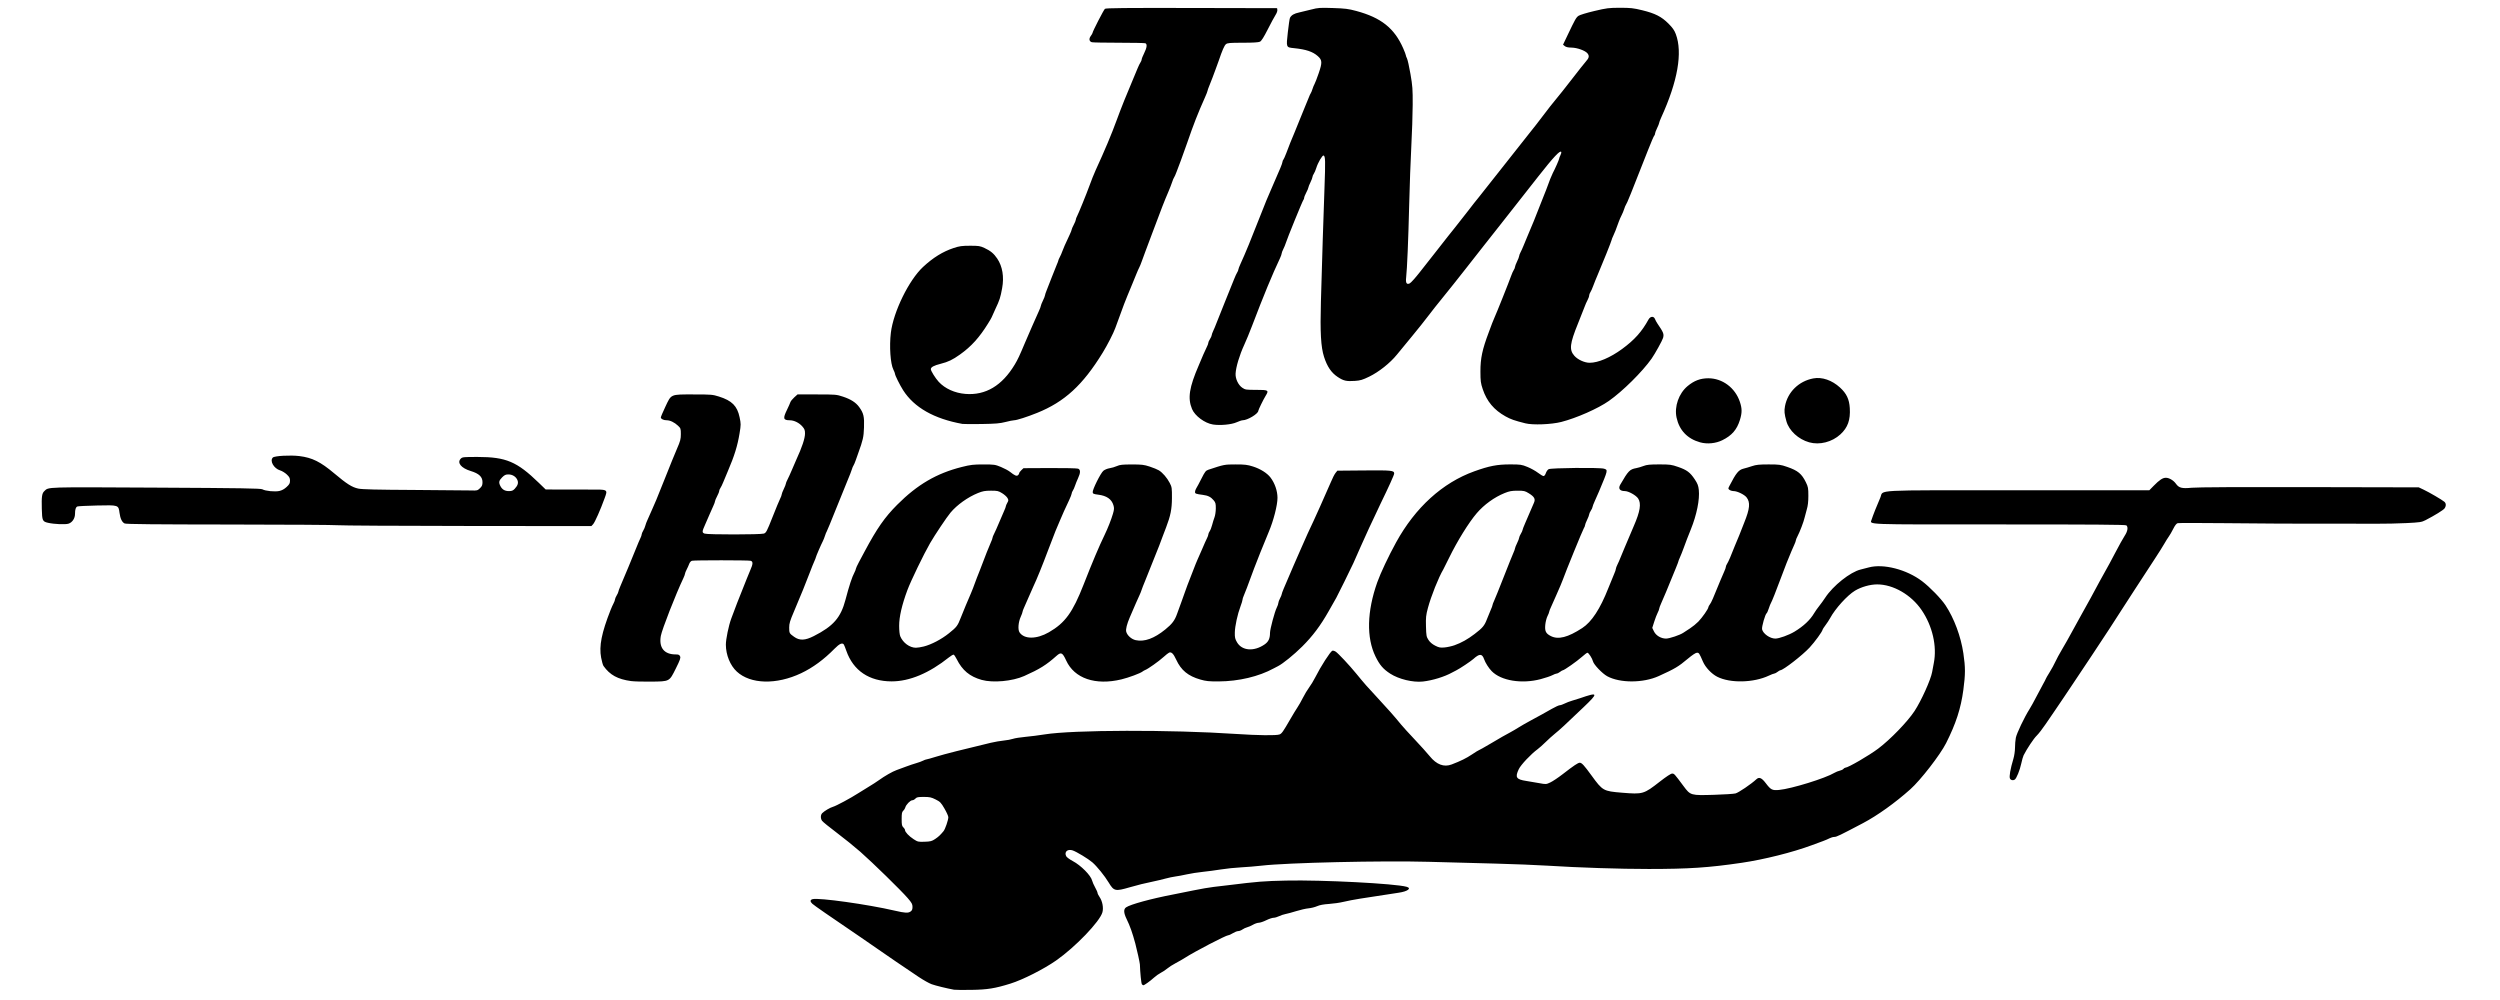 <?xml version="1.0" encoding="UTF-8" standalone="no"?>
<!-- Created with Inkscape (http://www.inkscape.org/) -->

<svg
   xmlns:dc="http://purl.org/dc/elements/1.1/"
   xmlns:cc="http://creativecommons.org/ns#"
   xmlns:rdf="http://www.w3.org/1999/02/22-rdf-syntax-ns#"
   xmlns:svg="http://www.w3.org/2000/svg"
   xmlns="http://www.w3.org/2000/svg"
   xmlns:sodipodi="http://sodipodi.sourceforge.net/DTD/sodipodi-0.dtd"
   xmlns:inkscape="http://www.inkscape.org/namespaces/inkscape"
   version="1.1"
   id="svg3843"
   width="960"
   height="384"
   viewBox="0 0 960 384"
   sodipodi:docname="branding iron.svg"
   inkscape:version="0.92.2 5c3e80d, 2017-08-06">
  <defs
     id="defs3847" />
  <sodipodi:namedview
     pagecolor="#ffffff"
     bordercolor="#666666"
     borderopacity="1"
     objecttolerance="10"
     gridtolerance="10"
     guidetolerance="10"
     inkscape:pageopacity="0"
     inkscape:pageshadow="2"
     inkscape:window-width="1443"
     inkscape:window-height="857"
     id="namedview3845"
     showgrid="false"
     inkscape:zoom="0.675"
     inkscape:cx="829.82524"
     inkscape:cy="105.42601"
     inkscape:window-x="0"
     inkscape:window-y="0"
     inkscape:window-maximized="0"
     inkscape:current-layer="svg3843" />
  <path
     style="fill:#000000;stroke-width:0.32"
     d="m 366.4,380.061 c -2.807,-0.512 -7.142,-1.575 -8.64,-2.118 -0.968,-0.351 -3.2,-1.602 -4.96,-2.781 -5.905,-3.955 -12.455,-8.419 -15.52,-10.577 -1.672,-1.177 -4.696,-3.265 -6.72,-4.639 -12.203,-8.285 -17.861,-12.204 -18.616,-12.895 -0.938,-0.86 -0.897,-1.514 0.111,-1.778 2.376,-0.621 21.119,2.002 31.465,4.404 4.093,0.95 5.193,1.008 6.169,0.325 0.529,-0.371 0.711,-0.819 0.711,-1.752 0,-1.069 -0.276,-1.573 -1.877,-3.422 -2.571,-2.97 -13.434,-13.583 -18.163,-17.745 -2.134,-1.878 -6.2,-5.163 -9.037,-7.3 -2.837,-2.137 -5.375,-4.197 -5.64,-4.576 -0.637,-0.909 -0.614,-2.291 0.048,-2.953 0.851,-0.851 3.025,-2.136 4.13,-2.441 1.217,-0.336 6.827,-3.35 9.739,-5.232 1.144,-0.739 3.016,-1.898 4.16,-2.574 1.144,-0.676 2.8,-1.747 3.68,-2.38 2.329,-1.675 5.263,-3.349 6.896,-3.933 0.783,-0.281 2.432,-0.889 3.664,-1.351 1.232,-0.463 2.98,-1.049 3.885,-1.303 0.905,-0.254 2.057,-0.676 2.56,-0.939 0.503,-0.262 1.083,-0.478 1.289,-0.479 0.206,-9.6e-4 1.934,-0.489 3.84,-1.083 2.978,-0.929 10.665,-2.882 20.906,-5.313 1.496,-0.355 3.728,-0.739 4.96,-0.853 1.232,-0.114 2.816,-0.41 3.52,-0.656 0.704,-0.246 2.864,-0.59 4.8,-0.763 1.936,-0.173 5.248,-0.595 7.36,-0.938 10.863,-1.761 48.675,-1.853 73.491,-0.18 8.45,0.57 15.516,0.653 16.716,0.197 0.87,-0.331 1.35,-1.011 4.187,-5.933 1.014,-1.76 2.24,-3.776 2.724,-4.48 0.484,-0.704 1.417,-2.35 2.074,-3.657 0.657,-1.307 1.74,-3.107 2.407,-4 0.667,-0.893 1.72,-2.631 2.34,-3.863 2.112,-4.197 5.774,-9.896 6.57,-10.225 0.236,-0.097 0.812,0.066 1.28,0.363 0.935,0.594 5.237,5.186 7.837,8.366 3.179,3.888 4.473,5.364 8.049,9.176 3.582,3.819 6.963,7.65 9.179,10.4 0.638,0.792 2.997,3.384 5.242,5.76 2.245,2.376 4.858,5.279 5.806,6.45 2.611,3.227 5.458,4.296 8.419,3.162 3.478,-1.331 5.65,-2.402 7.791,-3.841 1.32,-0.887 2.497,-1.612 2.615,-1.612 0.119,0 2.11,-1.119 4.424,-2.487 4.56,-2.695 5.307,-3.122 7.729,-4.422 0.88,-0.472 2.32,-1.317 3.2,-1.878 0.88,-0.56 2.896,-1.717 4.48,-2.569 3.795,-2.044 5.396,-2.928 8.259,-4.564 1.309,-0.748 2.656,-1.36 2.993,-1.36 0.337,0 1.183,-0.292 1.881,-0.649 0.697,-0.357 1.988,-0.851 2.868,-1.099 0.88,-0.248 2.248,-0.674 3.04,-0.947 7.032,-2.428 7.17,-2.094 1.402,3.417 -7.327,7 -9.098,8.637 -11.002,10.171 -0.968,0.78 -2.594,2.245 -3.614,3.257 -1.02,1.012 -2.388,2.232 -3.04,2.711 -2.592,1.904 -6.46,6.005 -7.261,7.696 -1.489,3.145 -0.994,3.922 2.875,4.514 1.232,0.189 3.45,0.565 4.928,0.837 2.663,0.49 2.704,0.487 4.32,-0.267 0.897,-0.419 3.004,-1.823 4.681,-3.121 4.432,-3.429 5.939,-4.44 6.623,-4.44 0.766,0 1.643,0.954 4.558,4.96 4.227,5.81 4.492,5.959 11.627,6.544 8.085,0.663 8.371,0.579 14.568,-4.262 2.466,-1.926 4.231,-3.082 4.706,-3.082 0.799,0 0.834,0.038 4.371,4.79 2.698,3.625 2.743,3.638 11.777,3.366 3.784,-0.114 7.466,-0.35 8.183,-0.526 1.163,-0.284 6.057,-3.604 8.039,-5.454 1.037,-0.967 2.041,-0.548 3.585,1.497 1.944,2.574 2.496,2.856 5.119,2.612 4.763,-0.443 17.797,-4.478 21.314,-6.599 0.528,-0.318 1.418,-0.676 1.978,-0.794 0.56,-0.118 1.189,-0.422 1.399,-0.675 0.21,-0.253 0.544,-0.464 0.742,-0.469 1.095,-0.03 9.104,-4.68 12.632,-7.332 4.661,-3.505 11.235,-10.301 13.948,-14.419 2.578,-3.913 6.282,-12.133 6.763,-15.006 0.106,-0.634 0.397,-2.19 0.646,-3.459 1.265,-6.446 -0.524,-14.212 -4.68,-20.308 -4.01,-5.883 -10.901,-9.866 -17.066,-9.866 -2.729,0 -6.133,0.965 -8.548,2.423 -2.943,1.777 -7.571,6.891 -9.534,10.537 -0.379,0.704 -1.181,1.928 -1.783,2.72 -0.601,0.792 -1.103,1.568 -1.114,1.724 -0.05,0.664 -2.982,4.695 -4.989,6.858 -2.749,2.963 -10.118,8.678 -11.225,8.705 -0.158,0.004 -0.647,0.289 -1.087,0.633 -0.44,0.344 -0.989,0.629 -1.22,0.633 -0.231,0.004 -1.17,0.362 -2.087,0.796 -5.87,2.777 -14.87,2.973 -19.851,0.432 -2.169,-1.106 -4.513,-3.59 -5.465,-5.789 -1.429,-3.301 -1.517,-3.431 -2.32,-3.431 -0.47,0 -1.806,0.884 -3.546,2.346 -3.574,3.003 -4.852,3.764 -11.111,6.612 -5.952,2.708 -14.861,2.741 -19.782,0.073 -1.871,-1.015 -5.167,-4.456 -5.474,-5.716 -0.279,-1.146 -1.678,-3.315 -2.137,-3.315 -0.189,0 -1.159,0.729 -2.155,1.62 -1.866,1.669 -6.745,5.095 -7.273,5.107 -0.164,0.004 -0.658,0.289 -1.098,0.633 -0.44,0.344 -1.018,0.629 -1.285,0.633 -0.267,0.004 -1.013,0.29 -1.658,0.636 -0.645,0.346 -2.659,1.024 -4.475,1.507 -7.251,1.929 -15.217,0.628 -18.822,-3.075 -1.157,-1.188 -2.428,-3.195 -2.921,-4.61 -0.751,-2.156 -1.771,-2.167 -4.119,-0.045 -0.967,0.874 -5.226,3.707 -6.56,4.364 -0.528,0.26 -1.248,0.634 -1.6,0.831 -2.873,1.612 -7.537,3.048 -11.218,3.454 -3.799,0.419 -9.239,-0.893 -12.535,-3.023 -2.704,-1.748 -4.066,-3.335 -5.656,-6.592 -3.526,-7.225 -3.288,-17.294 0.674,-28.48 1.246,-3.518 4.344,-10.083 7.249,-15.36 7.365,-13.382 17.812,-22.874 29.999,-27.26 5.776,-2.078 8.788,-2.661 13.76,-2.659 4.038,9.6e-4 4.425,0.058 6.676,0.975 1.314,0.536 3.128,1.543 4.03,2.239 0.902,0.696 1.867,1.265 2.145,1.265 0.294,0 0.66,-0.469 0.876,-1.122 0.204,-0.617 0.683,-1.301 1.065,-1.52 0.896,-0.513 19.698,-0.686 21.254,-0.196 1.578,0.497 1.607,0.366 -1.908,8.758 -0.369,0.88 -1.08,2.491 -1.581,3.58 -0.501,1.089 -0.912,2.169 -0.913,2.4 0,0.231 -0.288,0.852 -0.638,1.38 -0.35,0.528 -0.638,1.176 -0.641,1.44 -0.003,0.264 -0.359,1.2 -0.792,2.08 -0.433,0.88 -0.792,1.82 -0.797,2.089 -0.005,0.269 -0.207,0.773 -0.449,1.12 -0.408,0.586 -7.095,16.969 -8.095,19.831 -0.246,0.704 -0.652,1.712 -0.903,2.24 -0.251,0.528 -0.973,2.184 -1.604,3.68 -0.632,1.496 -1.502,3.454 -1.934,4.352 -0.432,0.898 -0.785,1.803 -0.785,2.013 0,0.209 -0.294,0.957 -0.653,1.661 -0.359,0.704 -0.74,2.205 -0.845,3.335 -0.229,2.45 0.208,3.335 2.13,4.315 2.86,1.459 6.543,0.519 12.063,-3.078 3.623,-2.362 6.879,-7.34 10.019,-15.318 0.9,-2.288 1.918,-4.776 2.262,-5.529 0.344,-0.753 0.625,-1.586 0.625,-1.853 0,-0.266 0.284,-1.041 0.631,-1.722 0.347,-0.681 0.835,-1.791 1.084,-2.467 0.249,-0.676 0.987,-2.454 1.64,-3.95 0.653,-1.496 1.447,-3.368 1.764,-4.16 0.318,-0.792 1.112,-2.664 1.765,-4.16 2.456,-5.623 2.939,-8.684 1.675,-10.593 -0.821,-1.239 -3.712,-2.847 -5.118,-2.847 -1.924,0 -2.615,-0.96 -1.757,-2.444 3.101,-5.363 3.632,-5.911 6.166,-6.373 0.698,-0.127 1.958,-0.5 2.801,-0.827 1.233,-0.48 2.403,-0.596 6.001,-0.596 4.146,0 4.671,0.07 7.268,0.97 3.358,1.163 4.607,2.096 6.378,4.766 1.082,1.632 1.38,2.406 1.556,4.048 0.394,3.676 -0.799,9.582 -3.064,15.177 -1.187,2.931 -1.801,4.527 -2.711,7.04 -0.478,1.32 -1.141,2.992 -1.474,3.715 -0.333,0.723 -0.605,1.426 -0.605,1.561 0,0.219 -0.91,2.474 -4.715,11.684 -0.618,1.496 -1.466,3.467 -1.884,4.38 -0.418,0.913 -0.761,1.851 -0.761,2.085 0,0.234 -0.263,0.926 -0.585,1.54 -0.322,0.613 -0.92,2.172 -1.33,3.465 l -0.744,2.349 0.666,1.371 c 0.767,1.579 2.722,2.731 4.635,2.731 1.295,0 5.366,-1.374 6.623,-2.235 0.448,-0.307 1.613,-1.07 2.589,-1.695 0.975,-0.625 2.412,-1.795 3.193,-2.601 1.508,-1.557 3.833,-4.892 3.833,-5.499 0,-0.2 0.269,-0.707 0.597,-1.127 0.536,-0.685 1.202,-2.203 4.056,-9.243 0.464,-1.144 1.118,-2.665 1.455,-3.381 0.337,-0.716 0.612,-1.512 0.612,-1.769 0,-0.257 0.197,-0.752 0.438,-1.099 0.47,-0.677 1.703,-3.52 2.968,-6.845 0.43,-1.129 0.88,-2.209 1,-2.4 0.12,-0.191 0.455,-0.995 0.744,-1.787 0.289,-0.792 1.133,-2.941 1.876,-4.776 2.206,-5.447 2.43,-7.859 0.911,-9.791 -0.83,-1.055 -3.567,-2.385 -4.916,-2.389 -0.538,-0.002 -1.256,-0.205 -1.594,-0.453 -0.59,-0.432 -0.593,-0.492 -0.064,-1.52 2.578,-5.013 3.552,-6.201 5.458,-6.657 0.737,-0.176 2.203,-0.611 3.259,-0.967 1.557,-0.524 2.753,-0.646 6.321,-0.646 4.06,6e-5 4.615,0.074 7.169,0.959 4.104,1.422 5.559,2.623 7.171,5.921 0.851,1.739 0.939,2.225 0.939,5.166 2e-4,2.276 -0.183,3.854 -0.612,5.28 -0.337,1.119 -0.716,2.538 -0.842,3.154 -0.288,1.399 -1.863,5.529 -2.709,7.103 -0.35,0.651 -0.636,1.361 -0.636,1.579 0,0.218 -0.275,0.981 -0.612,1.697 -0.568,1.208 -1.361,3.094 -2.97,7.061 -0.357,0.88 -1.285,3.32 -2.062,5.422 -1.843,4.983 -3.654,9.536 -3.954,9.938 -0.131,0.176 -0.484,1.074 -0.785,1.996 -0.301,0.922 -0.668,1.751 -0.817,1.843 -0.566,0.35 -1.973,5.272 -1.771,6.194 0.374,1.701 3.038,3.567 5.095,3.567 1.436,0 5.175,-1.35 7.321,-2.643 3.481,-2.097 6.07,-4.527 7.584,-7.117 0.412,-0.704 1.271,-1.928 1.911,-2.72 0.639,-0.792 1.693,-2.25 2.341,-3.239 3.009,-4.597 9.629,-9.855 13.605,-10.806 0.656,-0.157 2.051,-0.517 3.1,-0.8 5.629,-1.519 14.521,0.771 20.464,5.27 3.002,2.272 7.333,6.728 9.023,9.282 3.317,5.013 5.889,11.942 6.856,18.471 0.794,5.359 0.792,7.969 -0.011,13.982 -0.95,7.12 -2.83,12.92 -6.637,20.48 -2.246,4.459 -9.783,14.188 -13.707,17.692 -5.851,5.226 -12.68,10.11 -18.215,13.025 -8.904,4.691 -10.132,5.283 -10.959,5.284 -0.485,0 -1.313,0.232 -1.841,0.513 -0.528,0.281 -1.68,0.774 -2.56,1.095 -0.88,0.321 -2.824,1.037 -4.32,1.592 -7.375,2.735 -18.317,5.478 -26.88,6.737 -12.686,1.866 -20.209,2.367 -35.68,2.375 -11.068,0.006 -26.888,-0.511 -38.88,-1.269 -4.136,-0.262 -13.136,-0.621 -20,-0.798 -6.864,-0.177 -18.384,-0.486 -25.6,-0.686 -17.939,-0.497 -54.369,0.337 -64.16,1.469 -2.2,0.254 -5.8,0.553 -8,0.664 -2.2,0.111 -5.656,0.47 -7.68,0.8 -2.024,0.329 -5.176,0.749 -7.005,0.933 -1.829,0.184 -4.565,0.612 -6.08,0.952 -1.515,0.34 -3.475,0.706 -4.355,0.814 -0.88,0.108 -2.608,0.471 -3.84,0.808 -1.232,0.337 -3.32,0.833 -4.64,1.104 -3.237,0.663 -6.049,1.357 -9.12,2.251 -5.512,1.605 -6.038,1.485 -8.029,-1.825 -1.538,-2.558 -4.534,-6.261 -6.292,-7.777 -1.569,-1.353 -5.989,-4.034 -7.531,-4.568 -1.957,-0.677 -3.339,0.544 -2.506,2.214 0.202,0.405 1.334,1.246 2.515,1.867 3.143,1.653 6.986,5.535 7.457,7.531 0.124,0.527 0.64,1.696 1.146,2.597 0.506,0.901 0.92,1.84 0.92,2.086 0,0.246 0.363,0.981 0.807,1.634 1.075,1.582 1.541,4.09 1.08,5.805 -0.95,3.528 -10.407,13.382 -17.786,18.533 -4.79,3.344 -12.796,7.395 -17.541,8.875 -5.945,1.855 -8.851,2.321 -15.04,2.411 -3.168,0.046 -6.12,0.018 -6.56,-0.062 z m -7.332,-57.866 c 1.331,-0.891 1.934,-1.453 3.242,-3.019 0.642,-0.769 1.85,-4.28 1.85,-5.376 0,-0.415 -0.666,-1.901 -1.48,-3.302 -1.347,-2.319 -1.654,-2.634 -3.411,-3.513 -1.675,-0.837 -2.277,-0.965 -4.55,-0.965 -2.213,0 -2.709,0.099 -3.199,0.64 -0.319,0.352 -0.859,0.64 -1.201,0.64 -0.748,0 -2.412,1.703 -2.671,2.734 -0.102,0.406 -0.461,0.988 -0.797,1.292 -0.507,0.459 -0.611,1.001 -0.611,3.174 0,2.214 0.099,2.711 0.64,3.2 0.352,0.319 0.64,0.788 0.64,1.043 0,0.737 1.517,2.344 3.31,3.505 1.57,1.017 1.776,1.065 4.238,0.98 2.253,-0.077 2.771,-0.211 4,-1.034 z M 558.56,247.764 c 2.624,-0.931 5.02,-2.274 7.68,-4.304 3.124,-2.385 3.799,-3.199 4.77,-5.759 0.467,-1.232 1.133,-2.856 1.48,-3.609 0.347,-0.753 0.63,-1.529 0.63,-1.725 0,-0.196 0.281,-0.948 0.624,-1.671 0.343,-0.723 2.005,-4.843 3.692,-9.155 1.688,-4.312 3.351,-8.456 3.696,-9.209 0.345,-0.753 0.629,-1.545 0.631,-1.76 0.003,-0.215 0.357,-1.111 0.79,-1.991 0.433,-0.88 0.792,-1.816 0.798,-2.08 0.006,-0.264 0.299,-0.951 0.65,-1.528 0.351,-0.576 0.639,-1.206 0.639,-1.4 0,-0.194 0.482,-1.45 1.071,-2.792 0.589,-1.342 1.466,-3.376 1.948,-4.52 0.482,-1.144 1.101,-2.577 1.374,-3.184 0.656,-1.455 0.18,-2.331 -1.993,-3.67 -1.46,-0.9 -1.837,-0.985 -4.32,-0.981 -2.239,0.004 -3.116,0.165 -4.96,0.911 -3.919,1.586 -7.867,4.44 -10.68,7.721 -3.061,3.57 -7.478,10.695 -10.616,17.123 -1.074,2.2 -2.082,4.216 -2.239,4.48 -1.806,3.028 -4.702,10.287 -5.915,14.827 -0.734,2.748 -0.828,3.64 -0.735,7.04 0.097,3.59 0.172,3.996 0.965,5.214 0.567,0.872 1.437,1.615 2.56,2.185 1.467,0.745 1.964,0.84 3.621,0.691 1.056,-0.095 2.784,-0.48 3.84,-0.854 z M 438.481,377.941 c -0.25,-0.316 -0.661,-4.403 -0.764,-7.6 -0.02,-0.618 -1.137,-5.721 -1.752,-8 -1.131,-4.194 -2.033,-6.734 -3.351,-9.435 -1.144,-2.346 -1.213,-3.773 -0.214,-4.475 1.618,-1.138 9.661,-3.338 18.132,-4.959 1.687,-0.323 5.228,-1.035 7.867,-1.582 2.64,-0.547 6.096,-1.141 7.68,-1.319 1.584,-0.179 4.103,-0.476 5.596,-0.66 11.42,-1.409 13.595,-1.583 22.244,-1.772 13.805,-0.302 41.767,1.141 46.214,2.385 2.048,0.573 0.418,1.784 -3.073,2.284 -2.038,0.292 -5.079,0.76 -14.741,2.267 -2.156,0.336 -5.036,0.888 -6.4,1.225 -1.364,0.337 -3.87,0.702 -5.569,0.811 -2.065,0.132 -3.585,0.417 -4.584,0.859 -0.822,0.364 -2.312,0.737 -3.311,0.828 -0.999,0.092 -3.112,0.572 -4.696,1.066 -1.584,0.494 -3.456,1.003 -4.16,1.131 -0.704,0.127 -1.814,0.5 -2.467,0.828 -0.653,0.328 -1.593,0.597 -2.088,0.597 -0.495,0 -1.761,0.427 -2.813,0.95 -1.052,0.522 -2.331,0.955 -2.844,0.96 -0.513,0.005 -1.521,0.35 -2.24,0.765 -0.719,0.415 -1.731,0.857 -2.249,0.981 -0.517,0.125 -1.331,0.505 -1.809,0.845 -0.478,0.34 -1.207,0.619 -1.62,0.62 -0.413,0 -1.327,0.356 -2.031,0.79 -0.704,0.434 -1.502,0.793 -1.773,0.798 -0.91,0.019 -13.032,6.33 -16.627,8.658 -0.792,0.513 -2.405,1.439 -3.585,2.058 -1.18,0.619 -2.62,1.54 -3.2,2.047 -0.58,0.506 -1.682,1.238 -2.447,1.626 -0.765,0.388 -1.99,1.254 -2.72,1.924 -1.403,1.287 -3.656,2.897 -4.054,2.897 -0.13,0 -0.379,-0.18 -0.553,-0.4 z m 333.351,-78.974 c -0.378,-0.705 0.134,-3.662 1.319,-7.62 0.338,-1.128 0.609,-2.997 0.609,-4.196 0,-1.189 0.143,-2.918 0.318,-3.841 0.318,-1.675 3.255,-7.836 5.238,-10.985 0.576,-0.915 1.717,-2.975 2.536,-4.577 0.819,-1.602 1.997,-3.812 2.618,-4.911 0.621,-1.099 1.129,-2.08 1.129,-2.181 0,-0.1 0.65,-1.226 1.445,-2.501 0.795,-1.275 1.787,-3.093 2.206,-4.039 0.418,-0.946 1.616,-3.155 2.662,-4.908 1.046,-1.754 2.632,-4.556 3.525,-6.228 0.893,-1.672 2.518,-4.624 3.611,-6.56 2.376,-4.206 5.329,-9.601 7.183,-13.12 0.742,-1.408 1.804,-3.324 2.36,-4.257 0.557,-0.934 2.189,-3.958 3.628,-6.72 1.439,-2.762 3.094,-5.741 3.678,-6.618 1.127,-1.694 1.385,-3.338 0.622,-3.971 -0.325,-0.27 -13.025,-0.363 -48.774,-0.356 -53.17,0.01 -49.617,0.146 -49.037,-1.878 0.323,-1.126 2.232,-5.949 3.329,-8.409 1.4,-3.14 -4.377,-2.83 52.781,-2.83 h 50.517 l 1.652,-1.686 c 2.254,-2.3 3.484,-3.114 4.704,-3.114 1.266,0 2.943,0.996 3.87,2.299 1.151,1.617 2.297,1.904 6.099,1.527 2.111,-0.209 18.395,-0.294 45.219,-0.236 l 41.92,0.09 1.92,0.909 c 2.134,1.01 7.05,3.885 7.92,4.63 0.69,0.591 0.719,1.612 0.072,2.535 -0.459,0.656 -3.769,2.702 -7.35,4.544 -1.457,0.749 -2.107,0.847 -7.36,1.106 -3.169,0.156 -8.102,0.265 -10.962,0.242 -4.458,-0.036 -19.211,-0.051 -37.28,-0.039 -2.684,0.002 -12.512,-0.077 -21.84,-0.176 -9.328,-0.098 -17.283,-0.098 -17.678,9.6e-4 -0.482,0.121 -1.046,0.835 -1.715,2.174 -0.548,1.097 -1.315,2.426 -1.704,2.954 -0.389,0.528 -1.171,1.78 -1.738,2.782 -0.567,1.002 -2.213,3.618 -3.658,5.813 -3.021,4.59 -5.915,9.029 -7.724,11.846 -0.691,1.077 -2.938,4.55 -4.993,7.718 -2.055,3.168 -4.153,6.422 -4.663,7.23 -1.093,1.734 -12.409,18.788 -14.311,21.57 -0.722,1.056 -2.218,3.288 -3.323,4.96 -1.105,1.672 -2.618,3.904 -3.361,4.96 -0.743,1.056 -2.317,3.36 -3.497,5.12 -1.18,1.76 -2.74,3.772 -3.466,4.472 -1.145,1.103 -3.751,5.02 -5.02,7.542 -0.225,0.448 -0.635,1.886 -0.911,3.197 -0.525,2.495 -1.833,5.715 -2.492,6.134 -0.691,0.439 -1.476,0.269 -1.833,-0.399 z M 242.378,261.541 c -5.208,-0.72 -8.154,-2.33 -10.635,-5.812 -0.23,-0.322 -0.639,-1.76 -0.909,-3.195 -0.84,-4.451 0.171,-9.526 3.654,-18.353 0.347,-0.88 0.865,-2.032 1.15,-2.56 0.285,-0.528 0.52,-1.176 0.522,-1.44 0.002,-0.264 0.291,-0.951 0.642,-1.528 0.351,-0.576 0.639,-1.206 0.639,-1.4 0,-0.194 0.347,-1.162 0.772,-2.152 1.925,-4.49 4.397,-10.436 5.779,-13.9 0.83,-2.079 1.71,-4.167 1.957,-4.64 0.247,-0.473 0.45,-1.076 0.452,-1.34 0.002,-0.264 0.266,-0.912 0.588,-1.44 0.322,-0.528 0.687,-1.392 0.812,-1.92 0.125,-0.528 0.505,-1.536 0.844,-2.24 0.339,-0.704 1.136,-2.504 1.771,-4 0.635,-1.496 1.356,-3.152 1.601,-3.68 0.246,-0.528 1.81,-4.416 3.477,-8.64 1.666,-4.224 3.686,-9.19 4.489,-11.036 1.266,-2.913 1.459,-3.648 1.459,-5.562 0,-2.094 -0.055,-2.258 -1.088,-3.232 -1.366,-1.288 -3.03,-2.089 -4.341,-2.089 -1.216,0 -2.251,-0.502 -2.251,-1.091 0,-0.236 0.773,-2.067 1.718,-4.069 2.35,-4.979 1.85,-4.76 10.84,-4.76 6.788,0 7.319,0.044 9.749,0.809 4.987,1.57 7.023,3.61 7.934,7.953 0.532,2.536 0.532,2.824 -0.008,6.149 -0.775,4.77 -1.998,8.726 -4.491,14.529 -0.643,1.496 -1.45,3.428 -1.794,4.293 -0.344,0.865 -0.833,1.869 -1.087,2.231 -0.254,0.362 -0.461,0.88 -0.461,1.15 0,0.27 -0.36,1.168 -0.8,1.994 -0.44,0.827 -0.8,1.689 -0.799,1.917 6.4e-4,0.228 -0.273,0.991 -0.609,1.695 -0.335,0.704 -0.973,2.144 -1.417,3.2 -0.444,1.056 -1.25,2.908 -1.791,4.116 -1.195,2.668 -1.212,3.013 -0.163,3.412 1.123,0.427 21.52,0.411 22.75,-0.018 0.864,-0.301 1.152,-0.85 3.31,-6.32 1.3,-3.295 2.624,-6.492 2.941,-7.105 0.318,-0.613 0.582,-1.333 0.588,-1.6 0.005,-0.267 0.364,-1.205 0.797,-2.085 0.433,-0.88 0.788,-1.787 0.79,-2.017 0.002,-0.229 0.287,-0.949 0.634,-1.6 0.347,-0.651 1.145,-2.407 1.774,-3.903 0.628,-1.496 1.342,-3.152 1.586,-3.68 2.228,-4.82 3.369,-8.249 3.369,-10.125 0,-1.272 -0.176,-1.734 -1.037,-2.714 -1.228,-1.399 -3.146,-2.344 -4.777,-2.354 -2.559,-0.015 -2.739,-0.671 -1.103,-4.026 0.596,-1.221 1.178,-2.534 1.294,-2.916 0.116,-0.382 0.781,-1.21 1.478,-1.84 l 1.267,-1.145 h 7.438 c 7.186,0 7.525,0.029 9.999,0.847 3.024,1.001 4.97,2.249 6.242,4.005 1.694,2.339 2.003,3.647 1.85,7.844 -0.136,3.719 -0.369,4.754 -2.216,9.864 -0.191,0.528 -0.618,1.737 -0.949,2.686 -0.331,0.949 -0.732,1.885 -0.89,2.08 -0.158,0.195 -0.435,0.858 -0.614,1.474 -0.179,0.616 -0.849,2.344 -1.488,3.84 -0.639,1.496 -2.682,6.536 -4.54,11.2 -1.858,4.664 -3.489,8.624 -3.624,8.8 -0.135,0.176 -0.427,0.896 -0.649,1.6 -0.222,0.704 -0.592,1.64 -0.823,2.08 -0.659,1.254 -2.697,5.973 -2.697,6.245 0,0.135 -0.274,0.836 -0.608,1.56 -0.334,0.723 -1.064,2.539 -1.621,4.035 -1.296,3.481 -3.751,9.525 -6.137,15.106 -1.572,3.678 -1.874,4.685 -1.869,6.24 0.006,2.171 0.043,2.242 1.883,3.563 2.107,1.513 4.187,1.436 7.569,-0.279 7.49,-3.799 10.351,-7.074 12.151,-13.91 1.462,-5.553 2.519,-8.761 3.477,-10.56 0.281,-0.528 0.512,-1.128 0.513,-1.333 0,-0.205 0.527,-1.357 1.169,-2.56 0.642,-1.203 1.629,-3.051 2.193,-4.107 4.746,-8.881 7.731,-13.163 12.523,-17.964 7.72,-7.735 15.124,-12.066 24.787,-14.498 3.397,-0.855 4.441,-0.978 8.284,-0.978 4.168,0 4.521,0.051 6.761,0.973 1.3,0.535 2.868,1.376 3.484,1.868 1.797,1.436 2.525,1.746 3.06,1.302 0.253,-0.21 0.46,-0.555 0.46,-0.766 0,-0.212 0.372,-0.734 0.826,-1.161 l 0.826,-0.776 10.107,-0.052 c 5.559,-0.029 10.443,0.076 10.854,0.232 0.979,0.372 0.978,1.553 -0.006,3.664 -0.411,0.882 -0.934,2.178 -1.162,2.88 -0.228,0.702 -0.611,1.56 -0.85,1.907 -0.239,0.347 -0.434,0.84 -0.434,1.095 0,0.255 -0.447,1.411 -0.994,2.569 -1.666,3.53 -2.42,5.201 -3.474,7.705 -0.556,1.32 -1.349,3.192 -1.761,4.16 -0.413,0.968 -1.707,4.326 -2.876,7.463 -2.061,5.529 -4.365,11.191 -5.622,13.817 -0.337,0.704 -1.13,2.504 -1.762,4 -0.632,1.496 -1.429,3.312 -1.77,4.035 -0.341,0.723 -0.621,1.487 -0.621,1.698 0,0.21 -0.304,1.05 -0.676,1.866 -0.938,2.06 -1.17,4.938 -0.483,5.987 1.784,2.723 6.561,2.711 11.303,-0.027 6.217,-3.59 9.118,-7.583 13.335,-18.358 3.4,-8.686 5.907,-14.614 8.054,-19.04 1.215,-2.506 2.551,-5.894 3.186,-8.08 0.495,-1.705 0.523,-2.194 0.186,-3.318 -0.693,-2.312 -2.605,-3.634 -5.829,-4.031 -1.72,-0.212 -2.052,-0.354 -2.132,-0.916 -0.138,-0.967 3.04,-7.359 4.104,-8.254 0.504,-0.424 1.56,-0.86 2.381,-0.983 0.812,-0.122 2.082,-0.496 2.823,-0.833 1.111,-0.505 2.108,-0.613 5.706,-0.618 3.826,-0.006 4.667,0.093 6.878,0.815 1.386,0.452 2.974,1.103 3.53,1.447 1.442,0.891 3.15,2.876 4.164,4.839 0.825,1.597 0.872,1.923 0.85,5.851 -0.024,4.2 -0.529,6.727 -2.237,11.2 -0.269,0.704 -0.847,2.216 -1.284,3.36 -0.437,1.144 -1.056,2.8 -1.375,3.68 -0.319,0.88 -1.182,3.04 -1.918,4.8 -0.736,1.76 -1.6,3.92 -1.92,4.8 -0.32,0.88 -1.039,2.68 -1.597,4 -0.558,1.32 -1.147,2.832 -1.309,3.36 -0.162,0.528 -0.505,1.392 -0.761,1.92 -0.45,0.925 -2.078,4.641 -3.787,8.64 -1.103,2.581 -1.601,4.568 -1.372,5.477 0.365,1.455 2.015,2.932 3.673,3.287 3.332,0.715 7.076,-0.648 11.365,-4.135 2.611,-2.123 3.606,-3.449 4.503,-6.002 0.415,-1.181 1.135,-3.156 1.599,-4.388 0.464,-1.232 1.108,-3.032 1.43,-4 0.322,-0.968 0.739,-2.12 0.927,-2.56 0.188,-0.44 1.073,-2.72 1.966,-5.068 0.894,-2.347 1.76,-4.507 1.924,-4.8 0.164,-0.293 0.935,-2.044 1.714,-3.892 0.778,-1.848 1.644,-3.792 1.925,-4.32 0.28,-0.528 0.511,-1.18 0.512,-1.449 0,-0.269 0.233,-0.819 0.516,-1.223 0.283,-0.404 0.703,-1.48 0.934,-2.391 0.231,-0.911 0.641,-2.233 0.912,-2.937 0.271,-0.704 0.499,-2.241 0.506,-3.415 0.012,-1.848 -0.099,-2.269 -0.824,-3.131 -1.08,-1.283 -2.147,-1.821 -4.126,-2.08 -2.758,-0.36 -3.036,-0.465 -3.036,-1.151 0,-0.355 0.225,-0.988 0.5,-1.408 0.275,-0.42 1.175,-2.104 2,-3.742 1.312,-2.607 1.64,-3.026 2.62,-3.352 6.06,-2.014 6.196,-2.04 10.474,-2.04 3.549,0 4.525,0.117 6.679,0.801 2.828,0.897 5.422,2.53 6.716,4.226 1.652,2.166 2.673,5.125 2.682,7.776 0.01,2.827 -1.513,8.78 -3.358,13.117 -0.636,1.496 -2.079,5.024 -3.205,7.84 -1.855,4.635 -2.864,7.289 -5.173,13.6 -0.419,1.144 -0.971,2.534 -1.228,3.088 -0.257,0.555 -0.467,1.236 -0.467,1.514 0,0.278 -0.343,1.408 -0.761,2.512 -1.153,3.037 -2.145,7.61 -2.191,10.094 -0.035,1.894 0.09,2.444 0.847,3.736 1.917,3.271 6.499,3.628 10.573,0.825 1.507,-1.037 2.088,-2.275 2.091,-4.463 0.003,-1.405 1.808,-8.145 2.597,-9.694 0.333,-0.653 0.605,-1.447 0.605,-1.765 0,-0.318 0.288,-1.115 0.64,-1.772 0.352,-0.657 0.64,-1.357 0.64,-1.555 0,-0.199 0.345,-1.171 0.767,-2.161 3.25,-7.633 4.725,-11.045 6.515,-15.08 1.132,-2.552 2.344,-5.288 2.692,-6.08 0.348,-0.792 0.761,-1.681 0.918,-1.976 0.656,-1.234 7,-15.352 7.98,-17.759 0.586,-1.438 1.39,-3.022 1.786,-3.52 l 0.721,-0.905 10.268,-0.093 c 10.625,-0.096 11.553,-6e-5 11.553,1.194 0,0.507 -2.053,5.046 -5.292,11.699 -0.428,0.88 -1.375,2.896 -2.103,4.48 -0.728,1.584 -1.734,3.714 -2.235,4.733 -0.501,1.019 -1.935,4.187 -3.186,7.04 -1.251,2.853 -2.539,5.763 -2.861,6.467 -0.983,2.147 -6.052,12.428 -6.549,13.28 -0.256,0.44 -1.564,2.744 -2.906,5.12 -3.141,5.562 -6.17,9.604 -10.2,13.611 -3.169,3.151 -7.411,6.59 -9.309,7.547 -0.528,0.266 -1.248,0.642 -1.6,0.834 -5.731,3.138 -13.477,4.977 -21.12,5.015 -3.758,0.018 -4.893,-0.096 -7.04,-0.712 -4.742,-1.359 -7.407,-3.547 -9.3,-7.635 -1.065,-2.299 -1.797,-3.04 -2.7,-2.729 -0.264,0.091 -1.262,0.877 -2.218,1.746 -1.77,1.61 -5.971,4.582 -6.983,4.941 -0.307,0.109 -0.775,0.377 -1.039,0.595 -0.804,0.664 -5.296,2.334 -8.086,3.007 -9.988,2.408 -18.062,-0.346 -21.224,-7.24 -1.42,-3.095 -1.965,-3.356 -3.727,-1.78 -3.896,3.484 -6.452,5.078 -12.403,7.734 -4.498,2.007 -12.038,2.694 -16.32,1.486 -4.594,-1.296 -7.432,-3.657 -9.6,-7.989 -0.44,-0.879 -0.961,-1.647 -1.158,-1.707 -0.197,-0.06 -0.989,0.395 -1.76,1.01 -7.636,6.099 -15.175,9.265 -22.046,9.258 -8.633,-0.009 -14.746,-4.133 -17.409,-11.745 -0.378,-1.082 -0.8,-2.147 -0.936,-2.367 -0.544,-0.876 -1.69,-0.38 -3.581,1.549 -4.078,4.161 -8.358,7.304 -12.836,9.425 -9.489,4.494 -19.441,4.242 -24.704,-0.624 -2.545,-2.353 -4.193,-6.395 -4.205,-10.315 -0.006,-2.107 1.058,-7.287 2.056,-10.005 1.433,-3.903 3.33,-8.813 4.34,-11.231 0.551,-1.32 1.266,-3.12 1.589,-4 0.323,-0.88 0.961,-2.432 1.418,-3.449 1.044,-2.322 1.075,-3.291 0.112,-3.549 -0.924,-0.248 -21.613,-0.254 -22.534,-0.007 -0.397,0.107 -0.85,0.617 -1.059,1.196 -0.201,0.555 -0.645,1.542 -0.986,2.193 -0.342,0.651 -0.621,1.361 -0.621,1.579 0,0.218 -0.279,0.981 -0.619,1.697 -2.927,6.152 -8.231,19.728 -8.669,22.193 -0.801,4.499 1.277,7.108 5.663,7.108 1.145,0 1.459,0.132 1.73,0.727 0.279,0.612 0.023,1.348 -1.612,4.634 -2.554,5.135 -2.307,5.004 -9.613,5.085 -3.08,0.034 -6.474,-0.059 -7.542,-0.207 z m 112.355,-13.288 c 2.956,-0.757 6.77,-2.759 9.653,-5.068 3.012,-2.412 3.339,-2.842 4.57,-6.028 0.497,-1.285 1.349,-3.38 1.894,-4.656 0.545,-1.276 1.435,-3.364 1.978,-4.64 0.543,-1.276 1.175,-2.896 1.404,-3.6 0.229,-0.704 0.632,-1.784 0.896,-2.4 0.264,-0.616 0.777,-1.912 1.141,-2.88 1.916,-5.096 3.686,-9.585 4.234,-10.741 0.34,-0.716 0.617,-1.479 0.617,-1.697 0,-0.218 0.28,-0.928 0.623,-1.579 0.342,-0.651 1.221,-2.623 1.952,-4.383 0.731,-1.76 1.603,-3.785 1.937,-4.501 0.334,-0.716 0.608,-1.46 0.608,-1.654 0,-0.194 0.252,-0.795 0.56,-1.335 0.509,-0.892 0.515,-1.063 0.073,-1.857 -0.268,-0.481 -1.193,-1.311 -2.056,-1.844 -1.43,-0.883 -1.813,-0.969 -4.313,-0.964 -2.265,0.004 -3.135,0.163 -4.984,0.911 -3.867,1.565 -8.041,4.548 -10.519,7.519 -1.471,1.763 -6.023,8.563 -7.849,11.725 -2.389,4.137 -7.414,14.528 -8.703,18 -2.12,5.708 -3.169,10.249 -3.169,13.725 0,1.808 0.173,3.428 0.432,4.045 1.045,2.495 3.602,4.368 5.981,4.383 0.623,0.004 1.991,-0.213 3.04,-0.481 z M 129.76,201.688 c -1.056,-0.131 -19.733,-0.254 -41.505,-0.273 -28.854,-0.025 -39.802,-0.134 -40.385,-0.399 -1.002,-0.456 -1.682,-1.862 -1.977,-4.087 -0.401,-3.024 -0.335,-3.002 -8.568,-2.818 -3.897,0.087 -7.324,0.257 -7.614,0.376 -0.621,0.256 -0.901,1.137 -0.907,2.856 -0.006,1.705 -1.037,3.267 -2.47,3.739 -1.212,0.4 -5.505,0.222 -7.899,-0.329 -2.114,-0.486 -2.262,-0.818 -2.382,-5.349 -0.125,-4.71 0.052,-5.959 0.965,-6.809 1.767,-1.646 -0.408,-1.577 42.822,-1.348 33.057,0.175 40.296,0.29 40.928,0.65 1.152,0.656 4.753,1.013 6.48,0.643 0.991,-0.212 1.926,-0.724 2.8,-1.53 1.094,-1.01 1.312,-1.413 1.312,-2.43 0,-0.996 -0.223,-1.431 -1.222,-2.381 -0.672,-0.639 -1.811,-1.339 -2.53,-1.554 -2.455,-0.736 -4.127,-3.66 -2.832,-4.954 0.65,-0.65 6.763,-0.985 10.198,-0.558 4.91,0.61 8.096,2.191 13.361,6.628 4.839,4.078 6.843,5.346 9.26,5.859 1.462,0.31 7.003,0.445 21.547,0.522 10.768,0.057 20.613,0.144 21.878,0.192 2.164,0.082 2.357,0.032 3.28,-0.852 0.804,-0.771 0.98,-1.194 0.98,-2.352 0,-2.025 -1.35,-3.3 -4.501,-4.254 -3.726,-1.128 -5.388,-3.205 -3.819,-4.774 0.594,-0.594 1.062,-0.639 6.48,-0.633 10.885,0.013 15.074,1.788 23.481,9.948 l 2.601,2.525 4.759,0.048 c 2.618,0.026 7.73,0.028 11.362,0.003 8.037,-0.055 7.796,-0.181 6.508,3.392 -1.564,4.338 -3.707,9.173 -4.396,9.917 l -0.667,0.72 -47.704,-0.047 C 153.147,201.948 130.816,201.819 129.76,201.688 Z m 67.891,-13.988 c 1.183,-1.27 1.492,-2.26 1.041,-3.347 -0.541,-1.307 -1.916,-2.173 -3.451,-2.173 -1.061,0 -1.507,0.208 -2.431,1.131 -1.239,1.239 -1.377,1.945 -0.652,3.346 0.687,1.328 1.705,1.924 3.288,1.924 1.098,0 1.554,-0.182 2.204,-0.88 z m 455.183,-17.846 c -4.883,-1.371 -7.996,-4.645 -9.039,-9.505 -0.909,-4.238 0.859,-9.278 4.24,-12.093 2.52,-2.097 4.915,-2.999 7.965,-2.999 5.425,0 10.316,3.66 12.114,9.065 0.862,2.592 0.864,4.173 0.01,6.939 -1.157,3.745 -3.1,5.98 -6.771,7.787 -2.538,1.25 -5.831,1.561 -8.519,0.806 z m 41.887,-0.008 c -4.131,-1.156 -7.726,-4.476 -8.737,-8.069 -0.791,-2.812 -0.898,-3.965 -0.544,-5.834 1.027,-5.416 5.318,-9.605 10.902,-10.644 3.329,-0.619 7.14,0.692 10.231,3.52 2.492,2.28 3.532,4.465 3.745,7.87 0.284,4.554 -0.758,7.479 -3.597,10.096 -3.217,2.965 -7.99,4.183 -12,3.061 z m -228.967,-6.845 c -3.128,-0.494 -6.914,-3.3 -8.015,-5.941 -1.729,-4.146 -1.093,-8.264 2.594,-16.8 0.646,-1.496 1.439,-3.368 1.762,-4.16 0.323,-0.792 0.884,-2.01 1.247,-2.708 0.363,-0.697 0.661,-1.489 0.662,-1.76 0,-0.271 0.288,-0.924 0.638,-1.452 0.35,-0.528 0.637,-1.167 0.638,-1.419 0,-0.252 0.282,-1.044 0.624,-1.76 0.342,-0.716 0.829,-1.877 1.083,-2.581 0.254,-0.704 1.719,-4.376 3.255,-8.16 1.536,-3.784 3.16,-7.816 3.608,-8.96 0.448,-1.144 1.008,-2.364 1.243,-2.711 0.236,-0.347 0.428,-0.824 0.428,-1.06 0,-0.236 0.415,-1.32 0.922,-2.409 1.585,-3.404 4.235,-9.846 7.397,-17.98 1.888,-4.856 3.183,-8.008 4.474,-10.88 0.569,-1.266 1.714,-3.919 3.333,-7.72 0.459,-1.078 0.835,-2.165 0.835,-2.416 0,-0.251 0.135,-0.593 0.299,-0.76 0.164,-0.167 0.681,-1.312 1.147,-2.544 1.442,-3.808 1.669,-4.375 3.198,-8 0.817,-1.936 1.75,-4.24 2.075,-5.12 0.324,-0.88 1.116,-2.824 1.759,-4.32 0.643,-1.496 1.377,-3.284 1.63,-3.972 0.253,-0.689 0.583,-1.409 0.734,-1.6 0.151,-0.191 0.453,-0.924 0.671,-1.628 0.219,-0.704 0.574,-1.568 0.789,-1.92 0.215,-0.352 0.931,-2.21 1.591,-4.13 1.425,-4.148 1.373,-5.084 -0.367,-6.612 -1.944,-1.707 -4.488,-2.554 -9.091,-3.029 -3.089,-0.319 -3.039,-0.192 -2.389,-6.089 0.307,-2.787 0.679,-5.292 0.826,-5.567 0.562,-1.05 1.582,-1.642 3.56,-2.066 1.126,-0.242 3.265,-0.76 4.754,-1.152 2.457,-0.647 3.209,-0.697 8.16,-0.537 4.689,0.151 5.947,0.308 8.973,1.122 9.545,2.568 14.644,6.626 18.034,14.353 0.553,1.262 1.006,2.457 1.006,2.656 0,0.199 0.201,0.751 0.447,1.226 0.246,0.475 0.846,3.168 1.333,5.984 0.79,4.563 0.883,5.851 0.854,11.84 -0.018,3.696 -0.257,10.902 -0.532,16.013 -0.275,5.111 -0.643,15.263 -0.819,22.56 -0.316,13.136 -0.794,24.499 -1.165,27.75 -0.239,2.09 0.181,2.779 1.364,2.24 0.436,-0.199 2.154,-2.099 3.817,-4.222 1.663,-2.123 4.571,-5.822 6.463,-8.219 1.891,-2.397 3.799,-4.834 4.239,-5.415 0.44,-0.581 1.736,-2.203 2.88,-3.603 1.144,-1.4 3.356,-4.219 4.917,-6.265 1.56,-2.045 3.444,-4.439 4.187,-5.319 0.743,-0.88 4.839,-6.064 9.103,-11.52 4.264,-5.456 8.872,-11.288 10.241,-12.96 1.369,-1.672 3.836,-4.84 5.484,-7.04 1.647,-2.2 3.796,-4.936 4.775,-6.08 0.979,-1.144 3.78,-4.672 6.224,-7.84 2.444,-3.168 4.838,-6.192 5.321,-6.72 1.239,-1.355 1.403,-2.143 0.645,-3.107 -0.861,-1.094 -3.997,-2.221 -6.238,-2.241 -1.216,-0.011 -2.035,-0.197 -2.49,-0.566 l -0.679,-0.549 1.814,-3.808 c 2.839,-5.962 3.201,-6.602 4.104,-7.263 0.477,-0.349 3.135,-1.162 6.08,-1.859 4.814,-1.139 5.606,-1.239 9.881,-1.242 4.07,-0.003 5.13,0.114 8.524,0.943 4.962,1.212 7.384,2.442 10.058,5.109 1.591,1.587 2.287,2.576 2.833,4.024 2.681,7.111 0.746,18.175 -5.611,32.087 -0.424,0.928 -0.775,1.864 -0.781,2.08 -0.005,0.216 -0.364,1.113 -0.797,1.993 -0.433,0.88 -0.788,1.844 -0.79,2.141 0,0.298 -0.131,0.62 -0.287,0.717 -0.157,0.097 -1.231,2.589 -2.387,5.539 -6.647,16.956 -8.073,20.484 -8.498,21.024 -0.147,0.187 -0.447,0.915 -0.668,1.619 -0.22,0.704 -0.668,1.784 -0.994,2.4 -0.326,0.616 -0.813,1.732 -1.081,2.48 -1.157,3.227 -1.52,4.153 -2.106,5.381 -0.342,0.716 -0.622,1.426 -0.622,1.578 0,0.323 -3.595,9.319 -5.308,13.281 -0.647,1.496 -1.456,3.503 -1.798,4.461 -0.342,0.957 -0.828,2.033 -1.078,2.391 -0.251,0.358 -0.456,0.923 -0.456,1.256 0,0.333 -0.285,1.129 -0.632,1.769 -0.348,0.64 -0.834,1.74 -1.08,2.444 -0.246,0.704 -1.394,3.611 -2.551,6.461 -3.189,7.855 -3.45,10.146 -1.419,12.459 1.309,1.49 3.919,2.681 5.879,2.681 3.269,0 7.913,-1.974 12.443,-5.287 4.743,-3.47 7.603,-6.66 10.145,-11.314 0.705,-1.291 2.04,-1.394 2.497,-0.194 0.168,0.443 0.574,1.199 0.902,1.68 2.385,3.503 2.601,4.049 2.202,5.567 -0.245,0.933 -3.144,6.17 -4.398,7.947 -3.584,5.077 -11.111,12.53 -16.423,16.261 -4.17,2.929 -12.415,6.567 -18.284,8.068 -3.793,0.97 -10.917,1.243 -13.76,0.528 -4.245,-1.068 -5.598,-1.542 -7.617,-2.663 -4.428,-2.461 -7.192,-5.753 -8.761,-10.435 -0.782,-2.332 -0.885,-3.118 -0.893,-6.797 -0.011,-5.067 0.715,-8.486 3.194,-15.04 0.466,-1.232 1.057,-2.816 1.312,-3.52 0.256,-0.704 0.673,-1.712 0.926,-2.24 0.634,-1.32 5.569,-13.678 6.318,-15.821 0.335,-0.957 0.813,-2.033 1.064,-2.391 0.251,-0.358 0.457,-0.871 0.459,-1.139 0.003,-0.269 0.357,-1.209 0.79,-2.089 0.433,-0.88 0.792,-1.816 0.799,-2.08 0.007,-0.264 0.245,-0.912 0.531,-1.44 0.285,-0.528 0.776,-1.608 1.09,-2.4 0.314,-0.792 1.016,-2.484 1.559,-3.76 2.155,-5.063 2.997,-7.127 4.533,-11.12 0.88,-2.288 1.735,-4.448 1.899,-4.8 0.164,-0.352 0.507,-1.216 0.762,-1.92 1.265,-3.496 2.069,-5.529 2.53,-6.4 0.942,-1.78 2.464,-5.237 2.464,-5.596 0,-0.196 0.222,-0.785 0.493,-1.31 0.271,-0.524 0.404,-1.097 0.296,-1.272 -0.438,-0.709 -3.023,2.062 -8.878,9.52 -3.383,4.309 -7.416,9.442 -8.962,11.406 -1.546,1.964 -4.498,5.716 -6.56,8.338 -2.062,2.621 -4.469,5.672 -5.349,6.778 -0.88,1.107 -3.976,5.053 -6.88,8.77 -2.904,3.716 -6.838,8.658 -8.742,10.982 -1.904,2.323 -4.49,5.592 -5.747,7.264 -1.257,1.672 -4.019,5.135 -6.138,7.696 -2.119,2.561 -4.747,5.755 -5.839,7.099 -2.645,3.252 -6.885,6.621 -10.629,8.445 -2.549,1.241 -3.397,1.495 -5.481,1.638 -3.302,0.226 -4.395,-0.026 -6.659,-1.538 -2.425,-1.619 -4.009,-3.961 -5.213,-7.704 -1.21,-3.762 -1.528,-9.399 -1.197,-21.235 0.462,-16.549 0.976,-32.883 1.369,-43.52 0.391,-10.584 0.342,-12.325 -0.353,-12.557 -0.472,-0.157 -2.189,2.79 -2.797,4.799 -0.253,0.837 -0.684,1.841 -0.957,2.231 -0.273,0.39 -0.498,0.929 -0.499,1.198 -0.003,0.269 -0.357,1.209 -0.79,2.089 -0.433,0.88 -0.792,1.787 -0.797,2.015 -0.005,0.228 -0.37,1.091 -0.81,1.917 -0.44,0.827 -0.8,1.727 -0.8,2.001 0,0.274 -0.133,0.635 -0.295,0.803 -0.323,0.332 -6.329,15.069 -6.776,16.624 -0.152,0.528 -0.567,1.53 -0.922,2.228 -0.356,0.697 -0.647,1.473 -0.647,1.725 0,0.252 -0.28,1.049 -0.621,1.772 -3.02,6.393 -6.308,14.355 -10.783,26.115 -0.962,2.528 -2.179,5.476 -2.973,7.2 -1.825,3.964 -3.198,8.547 -3.315,11.066 -0.092,1.99 1.046,4.37 2.589,5.414 1.111,0.751 1.435,0.8 5.338,0.8 4.737,0 4.945,0.133 3.604,2.296 -0.843,1.359 -2.793,5.357 -2.811,5.763 -0.051,1.143 -4.172,3.62 -6.023,3.62 -0.334,0 -1.381,0.35 -2.326,0.777 -1.938,0.877 -6.308,1.282 -9.086,0.844 z M 369.6,162.788 c -10.926,-1.966 -18.579,-6.316 -22.807,-12.961 -1.284,-2.018 -3.113,-5.703 -3.113,-6.272 0,-0.217 -0.278,-0.939 -0.617,-1.605 -1.144,-2.245 -1.606,-8.967 -0.974,-14.178 0.977,-8.054 6.917,-20.195 12.357,-25.258 3.835,-3.569 7.579,-5.889 11.728,-7.267 2.24,-0.744 3.167,-0.873 6.306,-0.879 3.331,-0.006 3.857,0.075 5.547,0.857 2.32,1.073 3.604,2.137 4.904,4.065 2.023,2.999 2.689,7.011 1.888,11.377 -0.675,3.68 -0.938,4.488 -2.626,8.065 -0.766,1.623 -1.393,3.019 -1.393,3.102 0,0.082 -0.606,1.13 -1.347,2.328 -3.371,5.451 -6.465,8.875 -10.819,11.974 -2.834,2.017 -4.536,2.837 -7.339,3.54 -2.675,0.67 -3.854,1.308 -3.854,2.084 0,0.669 1.734,3.458 3.015,4.851 2.41,2.62 6.179,4.327 10.279,4.655 7.717,0.618 14.076,-3.174 18.939,-11.292 1.157,-1.932 1.792,-3.283 3.922,-8.353 1.067,-2.54 4.489,-10.344 5.3,-12.087 0.432,-0.928 0.786,-1.864 0.788,-2.08 0.003,-0.216 0.357,-1.113 0.79,-1.993 0.433,-0.88 0.792,-1.789 0.797,-2.021 0.005,-0.231 0.29,-1.095 0.632,-1.92 0.342,-0.825 1.225,-3.083 1.962,-5.019 0.737,-1.936 1.609,-4.124 1.938,-4.862 0.329,-0.738 0.598,-1.46 0.598,-1.605 0,-0.144 0.268,-0.764 0.595,-1.378 0.327,-0.613 0.705,-1.475 0.838,-1.915 0.241,-0.792 1.409,-3.439 2.91,-6.592 0.427,-0.898 0.777,-1.79 0.777,-1.983 0,-0.193 0.36,-1.028 0.8,-1.856 0.44,-0.828 0.8,-1.713 0.8,-1.968 0,-0.255 0.212,-0.845 0.472,-1.312 0.493,-0.887 3.647,-8.639 4.643,-11.409 0.822,-2.288 1.871,-4.916 2.555,-6.4 3.425,-7.437 6.032,-13.641 8.003,-19.04 1.659,-4.546 3.962,-10.303 6.4,-16 0.565,-1.32 1.31,-3.108 1.656,-3.973 0.346,-0.865 0.837,-1.869 1.09,-2.231 0.254,-0.362 0.462,-0.879 0.463,-1.147 0,-0.269 0.432,-1.353 0.959,-2.409 1.062,-2.129 1.227,-3.509 0.454,-3.806 -0.278,-0.107 -4.85,-0.196 -10.16,-0.199 -5.31,-0.002 -9.973,-0.09 -10.363,-0.195 -1.047,-0.281 -1.238,-1.31 -0.444,-2.385 0.37,-0.501 0.673,-1.02 0.673,-1.154 0,-0.549 4.307,-8.933 4.774,-9.293 0.392,-0.303 7.881,-0.375 33.306,-0.32 l 32.8,0.071 0.099,0.698 c 0.055,0.384 -0.262,1.248 -0.703,1.92 -0.441,0.672 -1.784,3.163 -2.985,5.536 -1.505,2.973 -2.43,4.438 -2.977,4.715 -0.549,0.278 -2.585,0.403 -6.599,0.406 -5.051,0.004 -5.893,0.077 -6.485,0.565 -0.606,0.499 -1.411,2.345 -2.756,6.32 -0.238,0.704 -0.789,2.216 -1.223,3.36 -0.435,1.144 -0.97,2.584 -1.189,3.2 -0.219,0.616 -0.737,1.93 -1.151,2.92 -0.414,0.99 -0.752,1.946 -0.752,2.124 0,0.178 -0.443,1.312 -0.984,2.52 -2.665,5.949 -4.451,10.514 -6.807,17.396 -0.813,2.376 -1.925,5.472 -2.469,6.88 -0.545,1.408 -1.28,3.352 -1.634,4.32 -0.354,0.968 -0.776,1.92 -0.937,2.115 -0.161,0.195 -0.495,0.987 -0.743,1.76 -0.248,0.773 -0.914,2.485 -1.479,3.805 -1.629,3.803 -2.473,5.97 -6.227,16 -1.021,2.728 -2.21,5.896 -2.642,7.04 -0.432,1.144 -1.044,2.815 -1.36,3.714 -0.316,0.898 -0.73,1.906 -0.92,2.24 -0.19,0.334 -0.723,1.542 -1.184,2.686 -0.462,1.144 -1.169,2.872 -1.571,3.84 -3.026,7.28 -3.056,7.357 -6.469,16.793 -0.722,1.996 -3.015,6.467 -4.844,9.447 -7.626,12.423 -14.632,18.852 -25.169,23.096 -3.813,1.536 -7.821,2.823 -8.806,2.828 -0.437,0.002 -1.946,0.304 -3.354,0.67 -2.096,0.545 -3.75,0.685 -9.12,0.772 -3.608,0.058 -6.92,0.041 -7.36,-0.038 z"
     id="path3853"
     inkscape:connector-curvature="0" />
</svg>

